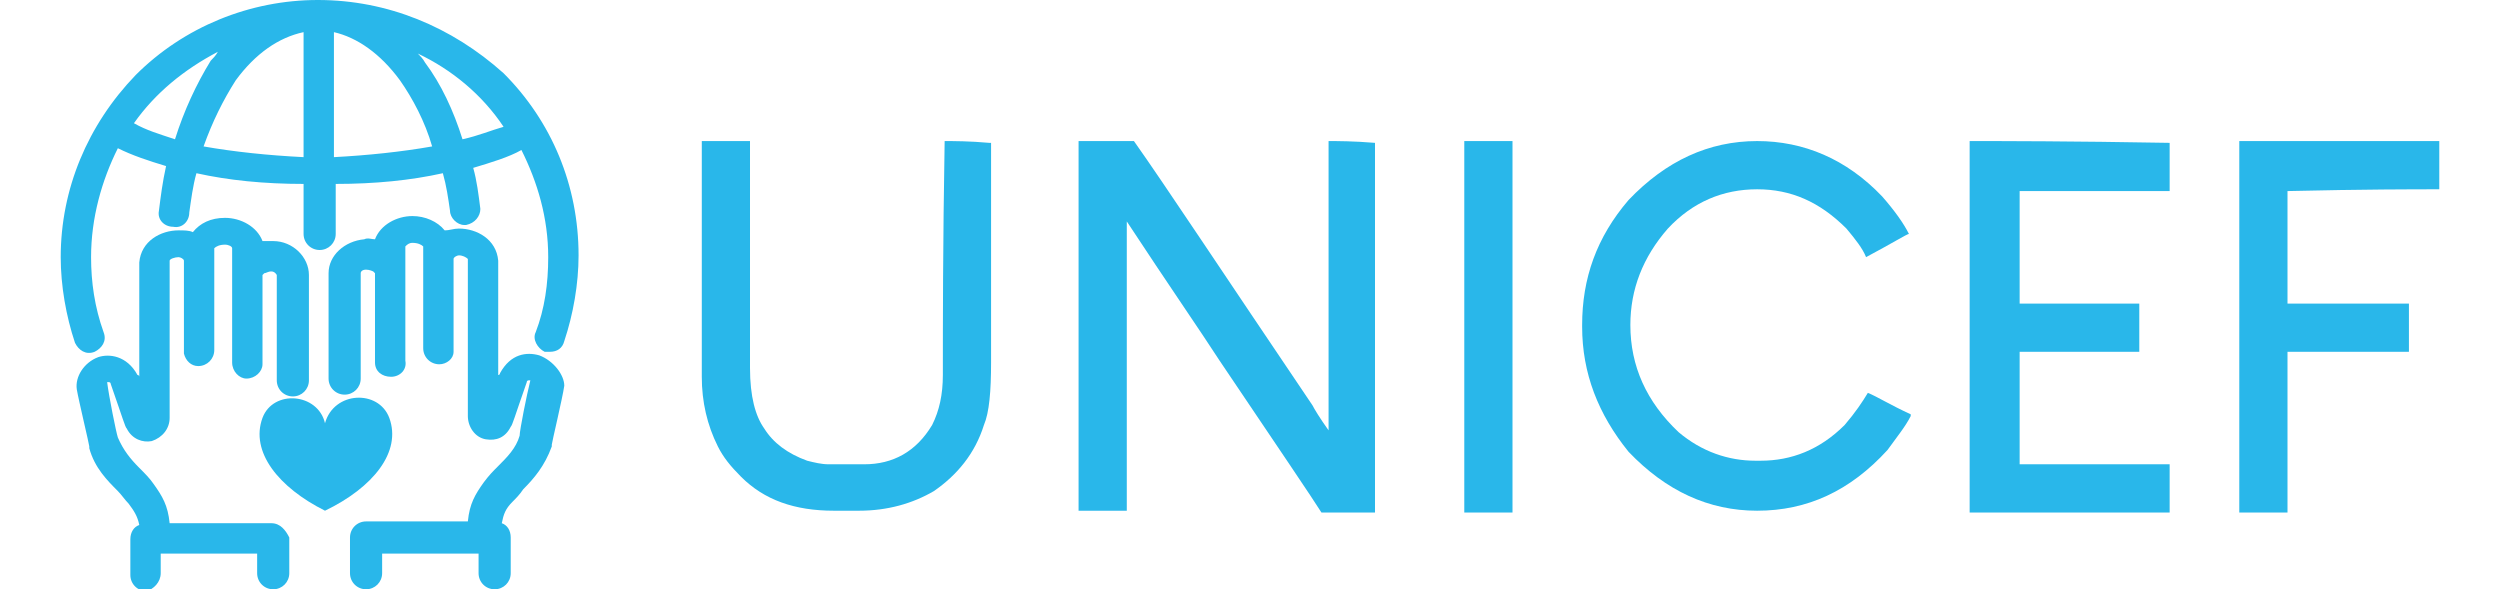 <?xml version="1.0" encoding="utf-8"?>
<!-- Generator: Adobe Illustrator 24.0.1, SVG Export Plug-In . SVG Version: 6.00 Build 0)  -->
<svg version="1.1" id="logo" xmlns="http://www.w3.org/2000/svg" xmlns:xlink="http://www.w3.org/1999/xlink" x="0px" y="0px"
	 viewBox="0 0 140 33" style="enable-background:new 0 0 140 33;" xml:space="preserve">
<style type="text/css">
	.st0{fill:#29B7EA;}
</style>
<title>logo_header</title>
<g>
	<path class="st0" d="M21.8,23.4c-0.6-1.6-3.1-1.5-3.6,0.3c-0.4-1.7-2.9-1.9-3.5-0.3c-0.7,1.9,0.9,3.9,3.5,5.2
		C20.9,27.3,22.5,25.3,21.8,23.4z"/>
	<path class="st0" d="M15.2,29.3H9.5c-0.1-1-0.4-1.5-0.9-2.2c-0.2-0.3-0.5-0.6-0.8-0.9c-0.5-0.5-0.9-1-1.2-1.7
		c-0.1-0.3-0.5-2.3-0.6-3.1c0,0,0,0,0.1,0c0,0,0.1,0,0.1,0.1c0.7,2,0.8,2.4,0.9,2.5c0.3,0.6,0.9,0.8,1.4,0.7c0.6-0.2,1-0.7,1-1.3
		v-8.8c0-0.1,0.3-0.2,0.5-0.2c0.1,0,0.3,0.1,0.3,0.2v5c0,0.1,0,0.2,0,0.2c0.1,0.4,0.4,0.7,0.8,0.7c0.5,0,0.9-0.4,0.9-0.9v-5.7
		c0.1-0.1,0.3-0.2,0.6-0.2c0.2,0,0.4,0.1,0.4,0.2l0,6.4c0,0.5,0.4,0.9,0.8,0.9c0,0,0,0,0,0c0.5,0,0.9-0.4,0.9-0.8l0-4.8
		c0,0,0-0.1,0-0.1v-0.1c0,0,0,0,0.1-0.1c0.1,0,0.2-0.1,0.4-0.1c0.2,0,0.3,0.2,0.3,0.2v5.9c0,0.5,0.4,0.9,0.9,0.9
		c0.5,0,0.9-0.4,0.9-0.9v-5.9c0-1-0.9-1.9-2-1.9c-0.2,0-0.4,0-0.6,0c-0.3-0.8-1.2-1.3-2.1-1.3c-0.8,0-1.4,0.3-1.8,0.8
		c-0.2-0.1-0.5-0.1-0.8-0.1c-1,0-2.1,0.6-2.2,1.8c0,0,0,0,0,0v6.5c0-0.1,0-0.1,0-0.1c0,0,0-0.1-0.1-0.1c-0.6-1.1-1.6-1.2-2.2-1
		c-0.8,0.3-1.3,1.1-1.2,1.8C4.4,22.4,5,24.9,5,25c0,0,0,0,0,0.1c0.3,1.1,1,1.8,1.6,2.4C6.8,27.7,7,28,7.2,28.2
		c0.3,0.4,0.5,0.7,0.6,1.2c-0.3,0.1-0.5,0.4-0.5,0.8v2c0,0.5,0.4,0.9,0.9,0.9C8.6,33,9,32.6,9,32.1V31h5.4v1.1
		c0,0.5,0.4,0.9,0.9,0.9c0.5,0,0.9-0.4,0.9-0.9v-2C16,29.7,15.7,29.3,15.2,29.3z"/>
	<path class="st0" d="M30.2,19.9c-0.7-0.2-1.6-0.1-2.2,1c0,0,0,0.1-0.1,0.1c0,0,0,0.1,0,0.1v-6.5c0,0,0,0,0,0
		c-0.1-1.2-1.2-1.8-2.2-1.8c-0.3,0-0.5,0.1-0.8,0.1c-0.4-0.5-1.1-0.8-1.8-0.8c-0.9,0-1.8,0.5-2.1,1.3c-0.2,0-0.4-0.1-0.6,0
		c-1.1,0.1-2,0.9-2,1.9v5.9c0,0.5,0.4,0.9,0.9,0.9c0.5,0,0.9-0.4,0.9-0.9v-5.9c0-0.1,0.1-0.2,0.3-0.2c0.2,0,0.4,0.1,0.4,0.1
		c0,0,0.1,0.1,0.1,0.1v0.1c0,0,0,0.1,0,0.1l0,4.8c0,0.5,0.4,0.8,0.9,0.8c0,0,0,0,0,0c0.5,0,0.9-0.4,0.8-0.9l0-6.4
		c0.1-0.1,0.2-0.2,0.4-0.2c0.3,0,0.5,0.1,0.6,0.2v5.7c0,0.5,0.4,0.9,0.9,0.9c0.4,0,0.8-0.3,0.8-0.7c0-0.1,0-0.2,0-0.2v-5
		c0-0.1,0.2-0.2,0.3-0.2c0.2,0,0.4,0.1,0.5,0.2c0,0,0,0,0,0v8.8c0,0.6,0.4,1.2,1,1.3c0.6,0.1,1.1-0.1,1.4-0.7
		c0.1-0.1,0.2-0.5,0.9-2.5c0-0.1,0.1-0.1,0.1-0.1c0,0,0,0,0.1,0c-0.2,0.8-0.6,2.8-0.6,3.1c-0.2,0.7-0.7,1.2-1.2,1.7
		c-0.3,0.3-0.5,0.5-0.8,0.9c-0.5,0.7-0.8,1.2-0.9,2.2h-5.7c-0.5,0-0.9,0.4-0.9,0.9v2c0,0.5,0.4,0.9,0.9,0.9c0.5,0,0.9-0.4,0.9-0.9
		V31h5.4v1.1c0,0.5,0.4,0.9,0.9,0.9s0.9-0.4,0.9-0.9v-2c0-0.4-0.2-0.7-0.5-0.8c0.1-0.5,0.2-0.8,0.6-1.2c0.2-0.2,0.4-0.4,0.6-0.7
		c0.6-0.6,1.2-1.3,1.6-2.4c0,0,0,0,0-0.1c0-0.1,0.6-2.6,0.7-3.3C31.6,21,31,20.2,30.2,19.9z"/>
	<path class="st0" d="M17.8,0C14,0,10.3,1.5,7.6,4.2C4.9,7,3.4,10.6,3.4,14.4c0,1.6,0.3,3.3,0.8,4.8c0.2,0.4,0.6,0.7,1.1,0.5
		c0.4-0.2,0.7-0.6,0.5-1.1c-0.5-1.4-0.7-2.8-0.7-4.2c0-2.2,0.6-4.3,1.5-6.1c0.8,0.4,1.7,0.7,2.7,1C9.1,10.2,9,11,8.9,11.8
		c-0.1,0.5,0.3,0.9,0.8,0.9c0.5,0.1,0.9-0.3,0.9-0.8c0.1-0.7,0.2-1.5,0.4-2.2c1.8,0.4,3.8,0.6,6,0.6v2.8c0,0.5,0.4,0.9,0.9,0.9
		c0.5,0,0.9-0.4,0.9-0.9v-2.8c2.2,0,4.2-0.2,6-0.6c0.2,0.7,0.3,1.4,0.4,2.1c0,0.4,0.4,0.8,0.8,0.8c0,0,0.1,0,0.1,0
		c0.5-0.1,0.8-0.5,0.8-0.9c-0.1-0.8-0.2-1.6-0.4-2.3c1-0.3,2-0.6,2.7-1c0.9,1.8,1.5,3.8,1.5,6c0,1.5-0.2,2.9-0.7,4.2
		c-0.2,0.4,0.1,0.9,0.5,1.1c0.1,0,0.2,0,0.3,0c0.4,0,0.7-0.2,0.8-0.6c0.5-1.5,0.8-3.2,0.8-4.8c0-3.9-1.5-7.5-4.2-10.2
		C25.3,1.5,21.7,0,17.8,0z M7.5,6.9c1.2-1.7,2.8-3,4.7-4c-0.1,0.2-0.3,0.4-0.4,0.5C11,4.7,10.3,6.2,9.8,7.8C8.9,7.5,8.2,7.3,7.5,6.9
		z M11.4,8.2c0.5-1.4,1.1-2.6,1.8-3.7C14.3,3,15.6,2.1,17,1.8v7C15,8.7,13.1,8.5,11.4,8.2z M18.7,8.8v-7C20,2.1,21.3,3,22.4,4.5
		c0.7,1,1.4,2.3,1.8,3.7C22.5,8.5,20.6,8.7,18.7,8.8z M25.9,7.8c-0.5-1.6-1.2-3.1-2.1-4.3c-0.1-0.2-0.3-0.4-0.4-0.5
		c1.9,0.9,3.6,2.3,4.8,4.1C27.5,7.3,26.8,7.6,25.9,7.8z"/>
	<path class="st0" d="M52.9,7.9L52.9,7.9c-0.1,5.8-0.1,10.2-0.1,13.1c0,1.1-0.2,2-0.6,2.8c-0.9,1.5-2.2,2.2-3.8,2.2
		c-0.9,0-1.6,0-2,0c-0.4,0-0.8-0.1-1.2-0.2c-1.1-0.4-1.9-1-2.4-1.8c-0.5-0.7-0.8-1.8-0.8-3.4c0-6.3,0-10.5,0-12.7l0,0
		c-1.3,0-2.2,0-2.6,0l-0.1,0c0,5.9,0,10.3,0,13.2c0,1.4,0.3,2.7,0.9,3.9c0.3,0.6,0.7,1.1,1.3,1.7c1.3,1.3,3,1.9,5.2,1.9
		c0.6,0,1.1,0,1.4,0c1.6,0,3-0.4,4.2-1.1c1.3-0.9,2.3-2.1,2.8-3.7c0.3-0.7,0.4-1.9,0.4-3.5c0-6.2,0-10.3,0-12.3c0,0,0,0-0.1,0
		C54.3,7.9,53.4,7.9,52.9,7.9z"/>
	<path class="st0" d="M74.4,7.9L74.4,7.9c0,8.1,0,13.5,0,16.2c-0.5-0.7-0.8-1.2-0.9-1.4c-5-7.4-8.3-12.4-10-14.8c-1.5,0-2.5,0-3,0
		l-0.1,0c0,10.3,0,17.3,0,20.7c0,0,0,0,0.1,0c1.3,0,2.2,0,2.6,0l0,0c0-8.1,0-13.5,0-16.2c2.3,3.5,4.1,6.1,5.2,7.8
		c3.3,4.9,5.2,7.7,5.7,8.5c1.5,0,2.5,0,3,0l0,0c0-10.3,0-17.3,0-20.7l0,0C75.8,7.9,74.9,7.9,74.4,7.9z"/>
	<path class="st0" d="M82,7.9L82,7.9c0,10.4,0,17.3,0,20.8h0c1.3,0,2.2,0,2.7,0h0c0-10.4,0-17.3,0-20.8h0C83.4,7.9,82.5,7.9,82,7.9z
		"/>
	<path class="st0" d="M98.4,10.6c1.9,0,3.5,0.7,5,2.2c0.5,0.6,0.9,1.1,1.1,1.6c1.5-0.8,2.3-1.3,2.4-1.3c-0.3-0.6-0.8-1.3-1.5-2.1
		c-2-2.1-4.4-3.1-7-3.1h0c-2.7,0-5.1,1.1-7.2,3.3c-1.8,2.1-2.6,4.4-2.6,7c0,0.1,0,0.1,0,0.1c0,2.6,0.9,4.9,2.6,7
		c2.1,2.2,4.5,3.3,7.2,3.3c2.8,0,5.2-1.1,7.3-3.4c0.5-0.7,1-1.3,1.3-1.9c0,0,0-0.1,0-0.1c-1.1-0.5-1.9-1-2.4-1.2
		c-0.3,0.5-0.7,1.1-1.3,1.8c-1.4,1.4-3,2-4.7,2c-0.1,0-0.2,0-0.3,0c-1.5,0-3-0.5-4.3-1.6c-1.8-1.7-2.7-3.7-2.7-6
		c0-2,0.7-3.8,2.1-5.4C94.8,11.3,96.5,10.6,98.4,10.6z"/>
	<path class="st0" d="M110.3,7.9c0,10.4,0,17.3,0,20.8h0c5.6,0,9.3,0,11.2,0c0-1.4,0-2.3,0-2.7c-4.2,0-7,0-8.4,0c0-3.2,0-5.3,0-6.3
		c3.3,0,5.6,0,6.7,0l0,0c0-1.3,0-2.2,0-2.7l0,0c-3.3,0-5.6,0-6.7,0c0-3.1,0-5.2,0-6.3c4.2,0,7,0,8.4,0c0-1.4,0-2.3,0-2.7
		C115.9,7.9,112.2,7.9,110.3,7.9L110.3,7.9z"/>
	<path class="st0" d="M136.6,10.6c0-1.4,0-2.3,0-2.7c-5.6,0-9.3,0-11.2,0h0c0,10.4,0,17.3,0,20.8h0c1.3,0,2.2,0,2.7,0h0
		c0-4.5,0-7.5,0-9c3.4,0,5.7,0,6.8,0c0-1.4,0-2.3,0-2.7c-3.4,0-5.7,0-6.8,0c0-3.1,0-5.2,0-6.3C132.4,10.6,135.2,10.6,136.6,10.6z"/>
</g>
</svg>
